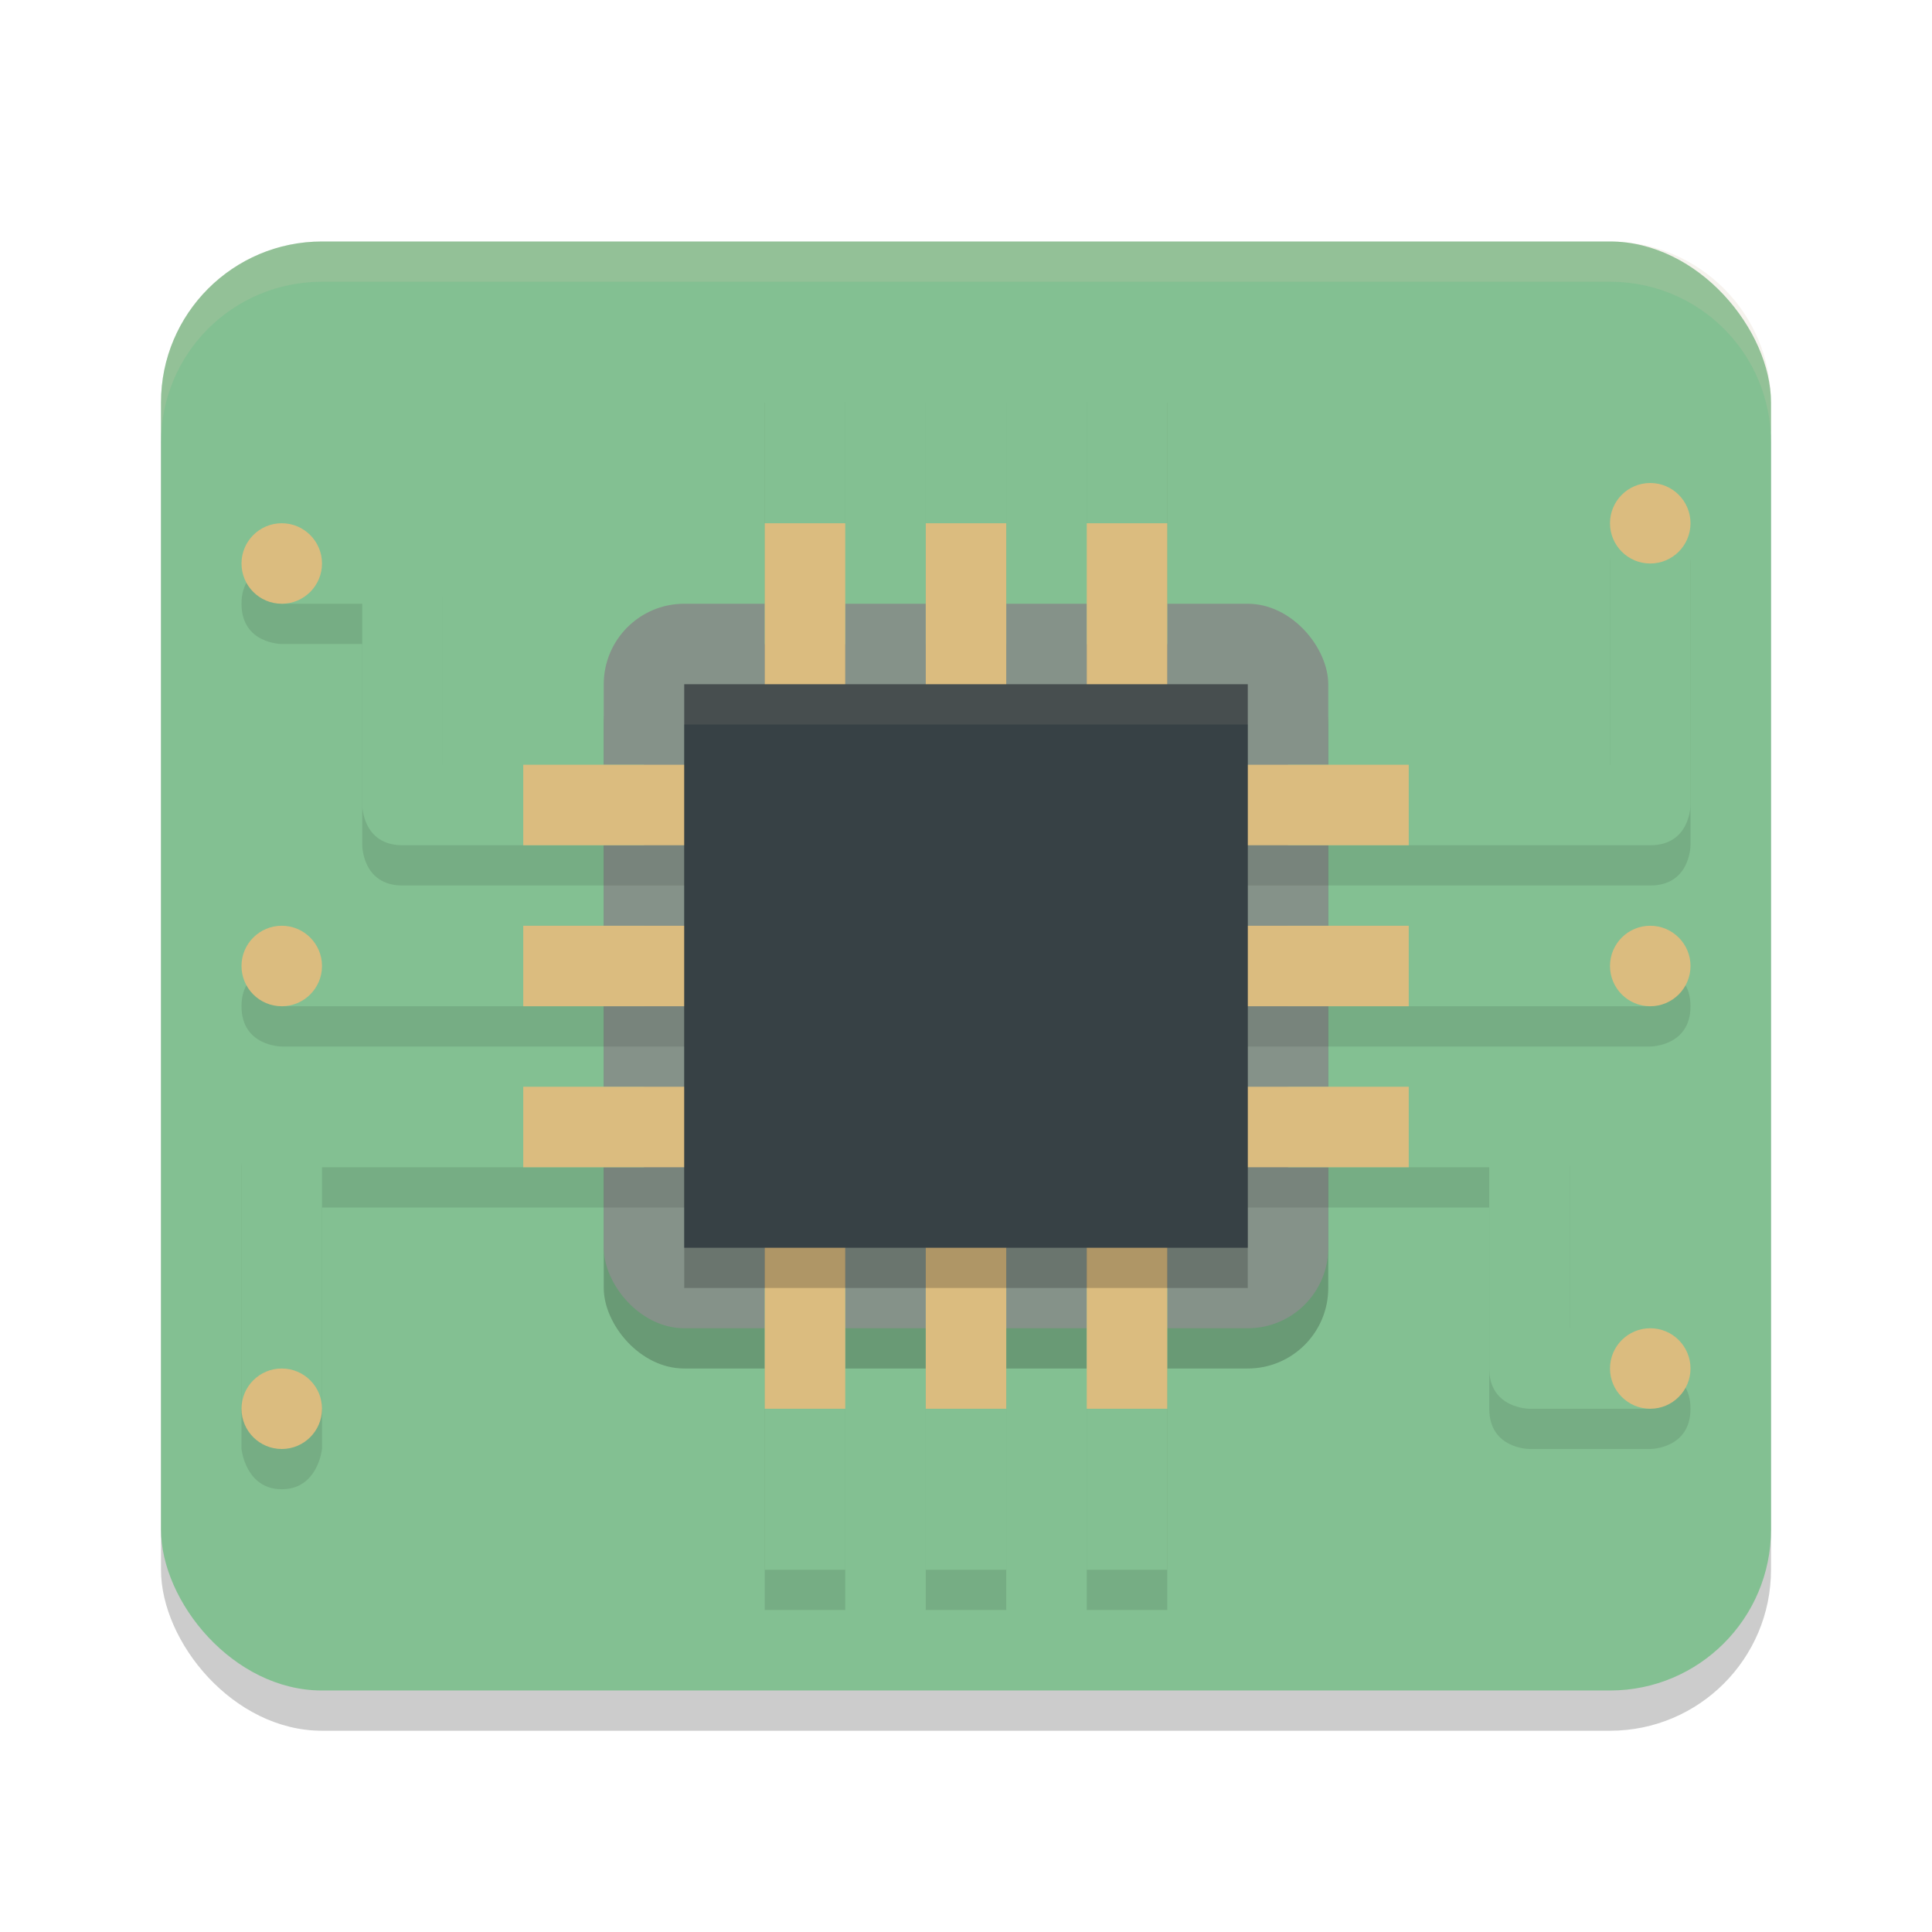 <svg xmlns="http://www.w3.org/2000/svg" width="48" height="48" version="1.1">
 <rect style="opacity:0.2" width="40" height="36" x="4" y="7" rx="4" ry="4"/>
 <rect style="fill:#83c092" width="40" height="36" x="4" y="6" rx="4" ry="4"/>
 <rect style="opacity:0.2" width="18" height="18" x="15" y="16" rx="2" ry="2"/>
 <rect style="fill:#859289" width="18" height="18" x="15" y="15" rx="2" ry="2"/>
 <path style="opacity:0.1" d="M 19,10 V 19 H 21 V 10 Z M 23,10 V 19 H 25 V 10 Z M 27,10 V 19 H 29 V 10 Z M 41,13 C 40,13 40,14 40,14 V 20 H 30 V 22 H 41 C 42,22 42,21 42,21 V 14 C 42,14 42,13 41,13 Z M 7,14 C 7,14 6,14 6,15 6,16 7,16 7,16 H 9 V 21 C 9,21 9,22 10,22 H 18 V 20 H 11 V 15 C 11,14 10,14 10,14 Z M 7,24 C 7,24 6,24 6,25 6,26 7,26 7,26 H 18 V 24 Z M 30,24 V 26 H 41 C 41,26 42,26 42,25 42,24 41,24 41,24 Z M 7,28 C 6,28 6,29 6,29 V 36 C 6,36 6.1,37 7,37 7.9,37 8,36 8,36 V 30 H 18 V 28 Z M 30,28 V 30 H 37 V 35 C 37,36 38,36 38,36 H 41 C 41,36 42,36 42,35 42,34 41,34 41,34 H 39 V 29 C 39,29 39,28 38,28 Z M 19,31 V 40 H 21 V 31 Z M 23,31 V 40 H 25 V 31 Z M 27,31 V 40 H 29 V 31 Z"/>
 <path style="fill:#83c092" d="M 19,9 V 16 H 21 V 9 Z M 23,9 V 16 H 25 V 9 Z M 27,9 V 16 H 29 V 9 Z M 40,13 V 19 H 32 V 21 H 41 C 42,21 42,20 42,20 V 13 M 7,13 V 15 H 9 V 20 C 9,20 9,21 10,21 H 16 V 19 H 11 V 14 C 11,13 10,13 10,13 Z M 7,23 V 25 H 16 V 23 Z M 32,23 V 25 H 41 V 23 Z M 7,27 C 6,27 6,28 6,28 V 35 H 8 V 29 H 16 V 27 Z M 32,27 V 29 H 37 V 34 C 37,35 38,35 38,35 H 41 V 33 H 39 V 28 C 39,28 39,27 38,27 Z M 19,32 V 39 H 21 V 32 Z M 23,32 V 39 H 25 V 32 Z M 27,32 V 39 H 29 V 32 Z"/>
 <path style="fill:#dbbc7f" d="M 19,13 V 18 H 21 V 13 Z M 23,13 V 18 H 25 V 13 Z M 27,13 V 18 H 29 V 13 Z M 13,19 V 21 H 18 V 19 Z M 30,19 V 21 H 35 V 19 Z M 13,23 V 25 H 18 V 23 Z M 30,23 V 25 H 35 V 23 Z M 13,27 V 29 H 18 V 27 Z M 30,27 V 29 H 35 V 27 Z M 19,30 V 35 H 21 V 30 Z M 23,30 V 35 H 25 V 30 Z M 27,30 V 35 H 29 V 30 Z"/>
 <rect style="opacity:0.2" width="14" height="14" x="17" y="18"/>
 <rect style="fill:#374145" width="14" height="14" x="17" y="17"/>
 <circle style="fill:#dbbc7f" cx="41" cy="13" r="1"/>
 <circle style="fill:#dbbc7f" cx="41" cy="34" r="1"/>
 <circle style="fill:#dbbc7f" cx="7" cy="24" r="1"/>
 <circle style="fill:#dbbc7f" cx="41" cy="24" r="1"/>
 <circle style="fill:#dbbc7f" cx="7" cy="14" r="1"/>
 <circle style="fill:#dbbc7f" cx="7" cy="35" r="1"/>
 <rect style="opacity:0.1;fill:#d3c6aa" width="14" height="1" x="17" y="17"/>
 <path style="opacity:0.2;fill:#d3c6aa" d="M 8,6 C 5.784,6 4,7.784 4,10 V 11 C 4,8.784 5.784,7 8,7 H 40 C 42.216,7 44,8.784 44,11 V 10 C 44,7.784 42.216,6 40,6 Z"/>
</svg>

